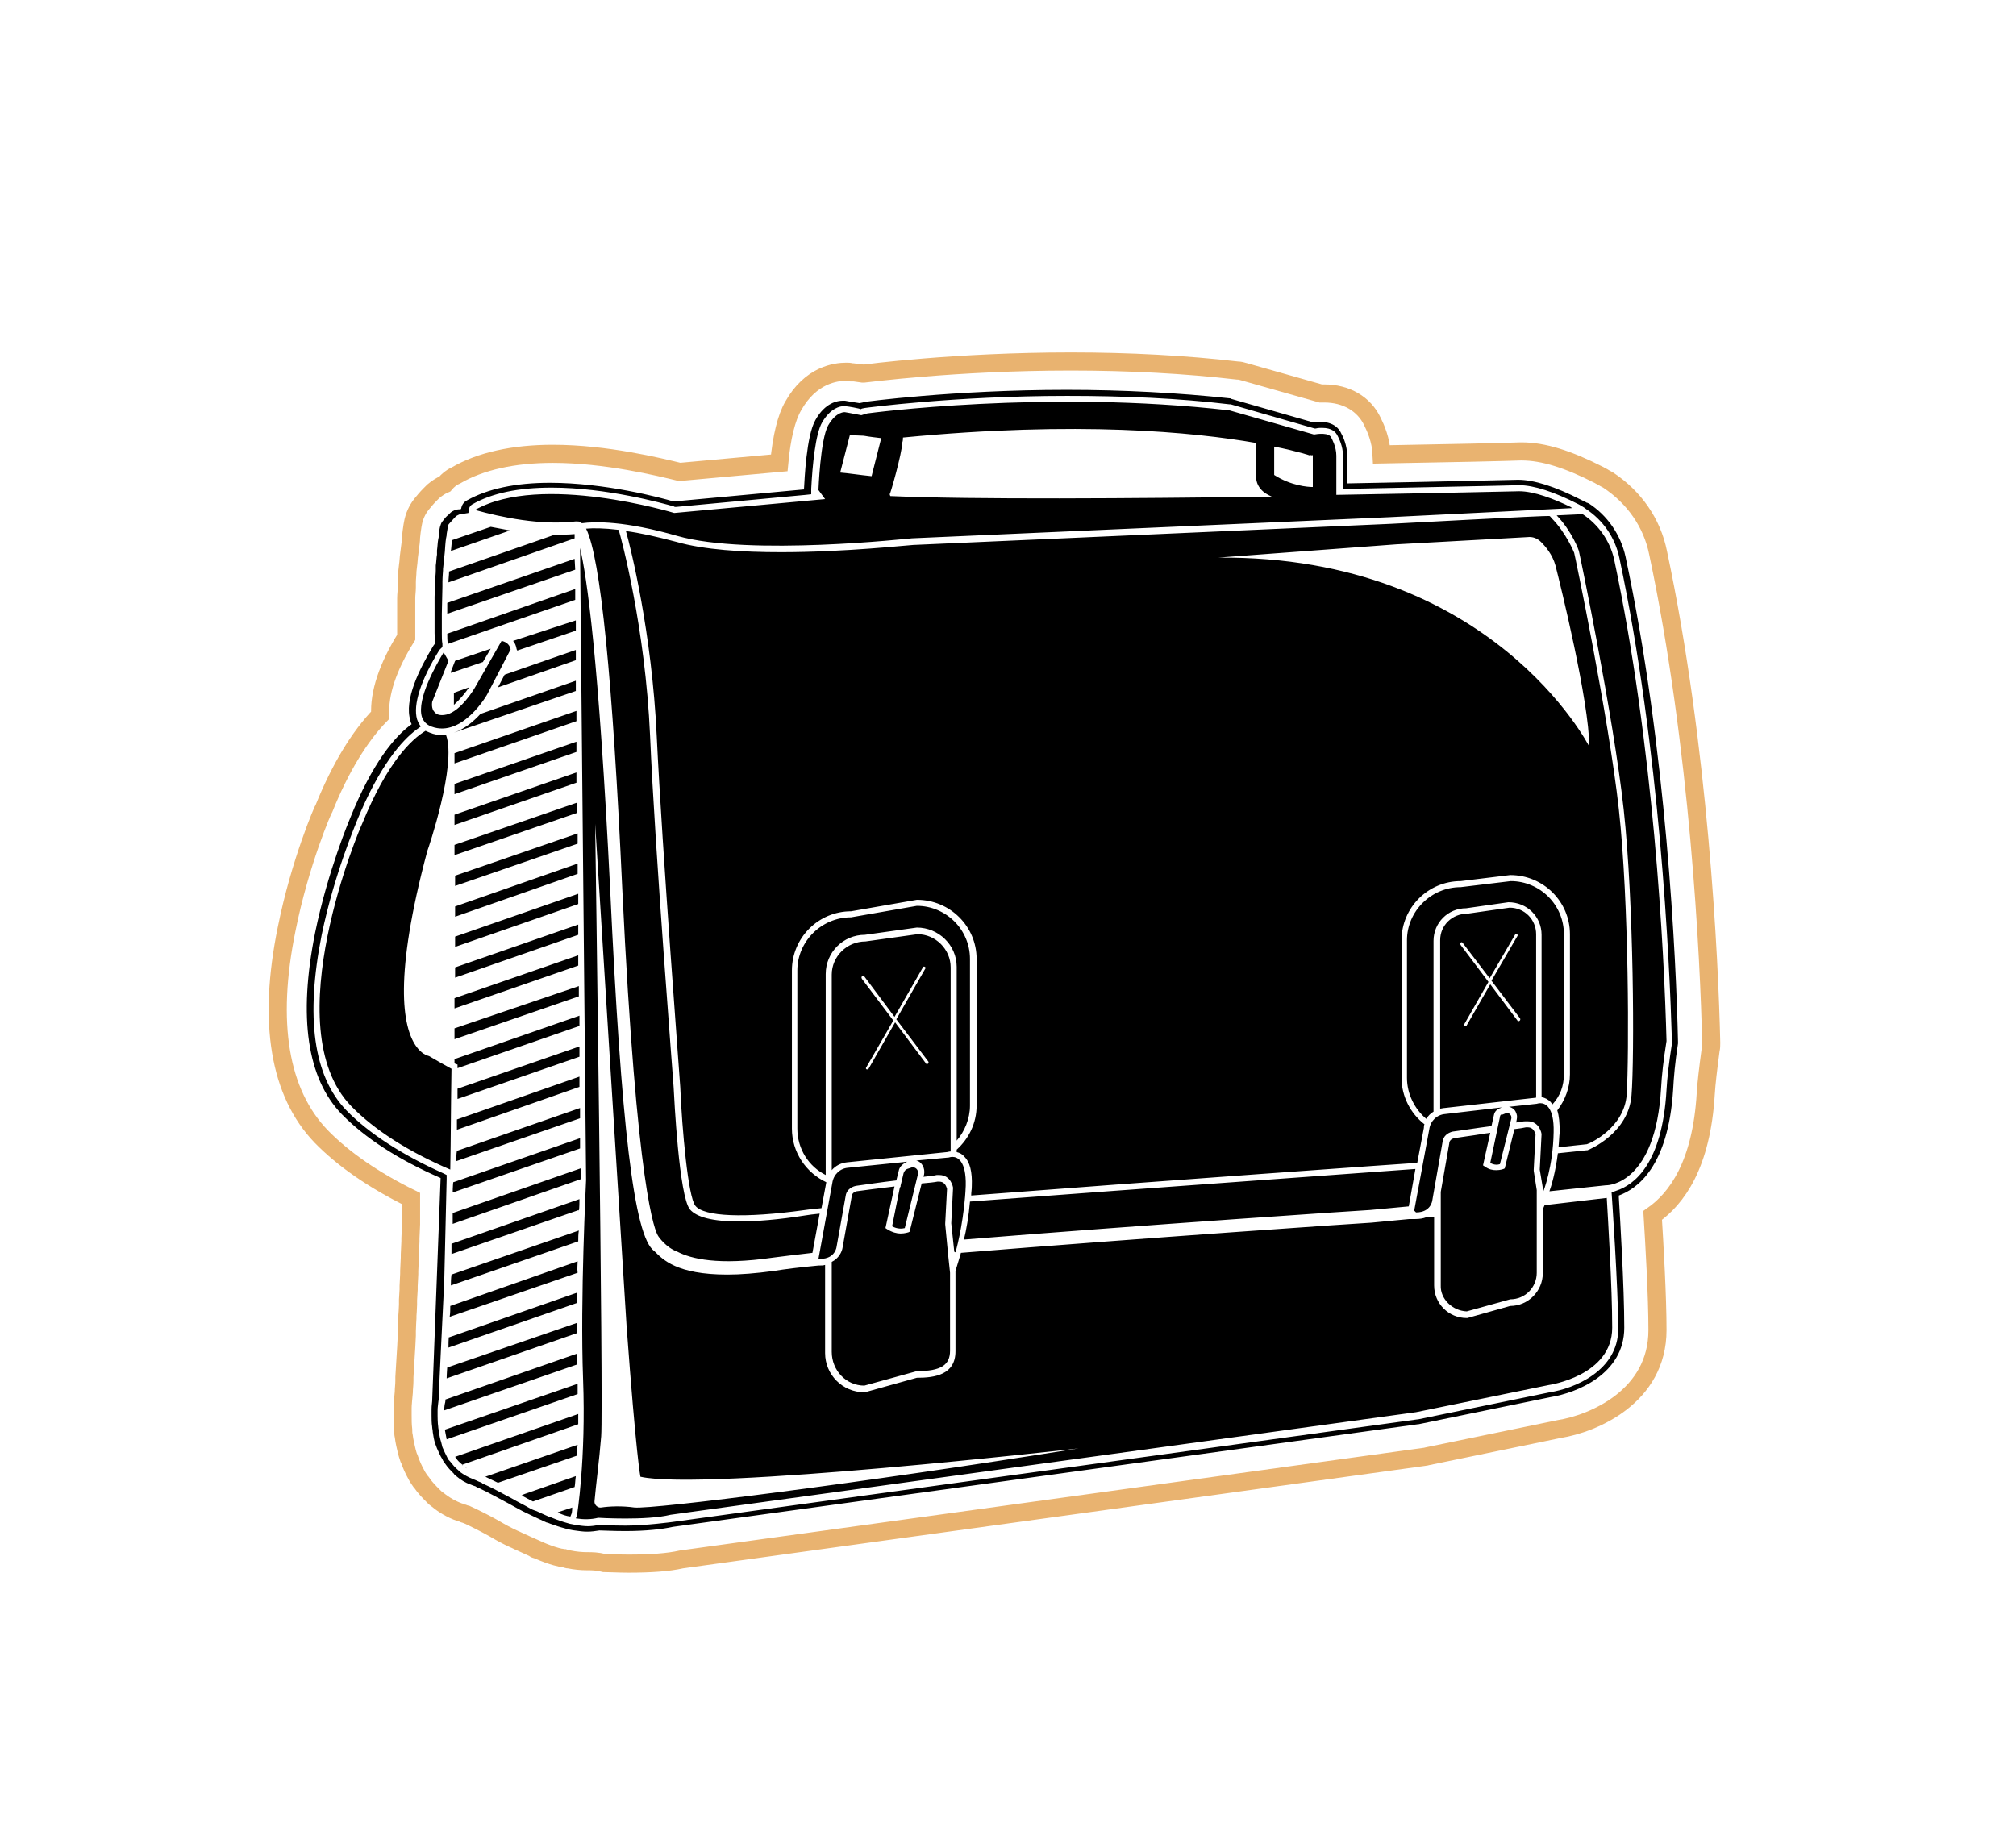 <svg version="1.1" id="brief" xmlns="http://www.w3.org/2000/svg" x="0px" y="0px" viewBox="0 0 334 302.7"><path fill="none" d="M97.3,258.7c-1,0-2-0.1-3-0.3c-0.3,0-0.5-0.1-0.8-0.2c-0.2,0-0.5-0.1-0.7-0.1c-0.9-0.2-1.8-0.5-2.8-0.9c-0.5-0.2-0.9-0.4-1.3-0.5c0,0-0.1,0-0.1-0.1c-0.7-0.3-1.5-0.7-2.4-1.1c-0.1,0-0.8-0.4-1.1-0.5c-1.1-0.5-2.2-1.1-3.2-1.7c-1.6-0.9-3.2-1.7-4.5-2.3c-0.1,0-0.2-0.1-0.3-0.1c-0.1,0-0.3-0.1-0.3-0.1c-0.2-0.1-0.4-0.2-0.6-0.2c-1.4-0.5-2.6-1.2-3.7-2.1c-0.1-0.1-0.3-0.2-0.4-0.3c-0.1-0.1-0.2-0.2-0.3-0.3c-0.7-0.7-1.4-1.4-2-2.3c0,0-0.1-0.1-0.1-0.1c-0.2-0.3-0.5-0.7-0.7-1.1c-0.5-0.9-0.9-1.8-1.2-2.7c0,0,0-0.1-0.1-0.2c-0.1-0.3-0.2-0.6-0.3-1c-0.2-0.8-0.4-1.7-0.5-2.5c-0.1-0.4-0.1-0.8-0.1-1.1c-0.1-0.8-0.1-1.6-0.1-2.4c0-0.5,0-0.9,0-1.2c0-0.7,0.1-1.2,0.1-1.5l0.1-1.1c0-0.6,0.1-1.2,0.1-1.9c0-0.1,0-0.2,0-0.3c0-0.1,0-0.2,0-0.3c0.1-2.1,0.3-4.4,0.4-6.9c0-0.2,0-0.5,0-0.7c0-0.6,0.1-2.2,0.1-2.2c0-0.1,0-0.2,0-0.2c0-0.1,0-0.2,0-0.2s0.1-1.3,0.1-1.8l0,0c0-0.1,0-0.2,0-0.4c0-0.1,0-0.3,0-0.4l0.1-1.7c0-0.1,0-0.2,0-0.3c0-0.1,0-0.2,0-0.3l0.1-2c0-0.1,0-0.2,0-0.2c0-0.1,0-0.2,0-0.3l0.1-2.2c0-0.1,0-0.1,0-0.2c0-0.1,0-0.2,0-0.3l0.1-2.2c0-0.1,0-0.2,0-0.2c0-0.1,0-0.2,0-0.3c0,0,0.1-2.2,0.1-2.3c0-0.1,0-0.2,0-0.2l0-2.2c0-0.1,0-0.1,0-0.2c0-0.2,0-0.7,0-1.7c-6.1-3-11.2-6.5-14.9-10.3c-6.9-7.2-8.9-18.8-5.7-34.4c2.2-11,6.1-20,6.2-20c2.7-6.7,5.9-11.9,9.3-15.4c-0.2-3.6,1.2-7.9,4.3-12.9c0-0.2,0-1,0-1c0-0.6,0-1.2,0-1.9l0-0.8c0-0.7,0-1.3,0-1.9c0,0,0-0.8,0-0.9c0-0.6,0.1-1.2,0.1-1.8l0-0.8c0-0.7,0.1-1.3,0.1-1.9l0.1-0.9c0.1-0.6,0.1-1.3,0.2-1.9l0.1-0.8c0.1-0.8,0.2-1.4,0.2-2l0.1-0.9c0.1-0.8,0.2-1.3,0.2-1.3c0.2-1.2,0.7-2.3,1.4-3.2c0.4-0.5,0.9-1.1,1.4-1.6c0.2-0.2,0.4-0.4,0.6-0.6c0.6-0.5,1.2-0.9,1.9-1.2c0.5-0.6,1.1-1.1,1.8-1.4c4.1-2.4,9.6-3.6,16.1-3.6c8.8,0,17.7,2.2,21,3l16.5-1.5c0.4-4.3,1.2-7.5,2.3-9.4c2.9-5.2,7.1-5.7,8.8-5.7c0.3,0,0.6,0,0.9,0.1c0.1,0,0.2,0,0.3,0c0.1,0,0.7,0.1,1.5,0.2c0.1,0,0.2,0,0.3,0c0.1,0,15-2,34.2-2c9.7,0,19,0.5,27.6,1.5c0.4,0,0.8,0.1,1.1,0.2l12.7,3.6c0.2,0,0.4,0,0.6,0c3.6,0,6.6,1.7,8,4.7c0.5,1,1.4,3,1.5,5.4c11.5-0.2,20.4-0.4,23-0.5c0,0,0.2,0,0.2,0c3.6,0,7.7,1.3,12.8,3.9c0.3,0.2,0.6,0.3,0.9,0.5c0,0,0.1,0.1,0.2,0.1c0.2,0.1,0.3,0.2,0.5,0.3c4.2,2.8,7.2,7,8.2,12c6.8,32,8.5,67.4,8.8,81.2c0,0.4,0,0.8-0.1,1.2c-0.4,3-0.7,5.5-0.8,7.2c-0.7,11.8-4.8,17.4-8.8,20.2c0.3,4.8,0.8,13.4,0.8,19c0,11-10.6,15.5-16.3,16.4l-21.8,4.5c-0.1,0-0.3,0.1-0.5,0.1l-123.1,17c-2.2,0.5-5.1,0.7-8.8,0.7c-1.7,0-3.1-0.1-4-0.1C98.9,258.7,98.1,258.7,97.3,258.7z" class="case-outline case-outline-move" stroke-width="3" stroke="#e9b370"></path> <path id="briefcase" d="M95.8,205.7C95.8,205.7,95.8,205.7,95.8,205.7L74.7,213c0,0.1,0,0.1,0,0.2c0-0.6,0-1.3,0.1-2l21.1-7.3C95.8,204.5,95.8,205.1,95.8,205.7z M96,198.7C96,198.7,96,198.7,96,198.7l-21.2,7.4c0-0.1,0,1.2,0,1.9c0-0.1,0-0.1,0-0.2l21.1-7.3c0,0.1,0,0.2,0,0.3C96,200,96,199.3,96,198.7z M74.3,223.3l21.3-7.4c0-0.6,0-1.2,0-1.7l-21.2,7.4C74.3,221.3,74.3,223.3,74.3,223.3z M95.7,209C95.7,209,95.7,209,95.7,209l-21.1,7.4c0,0.6,0,1.2-0.1,1.8l21.2-7.3c0,0,0,0,0,0C95.6,210.2,95.7,209.6,95.7,209z M243,217.3l7.2-2c2.5,0,4.4-2,4.4-4.4v-13.7l-0.5-3.2l0-0.1l0-0.1l0.3-5.8c-0.1-0.3-0.3-1.2-1.3-1.2c-0.1,0-0.2,0-0.3,0c-0.4,0.1-1.1,0.2-1.9,0.3l-1.6,6.5l-0.2,0.1c0,0-0.5,0.2-1.2,0.2c-0.6,0-1.2-0.1-1.9-0.6l-0.3-0.2l1.2-5.4c-0.4,0.1-0.9,0.1-1.3,0.2c-1.8,0.3-3.5,0.5-4.7,0.7c-0.4,0.1-0.8,0.4-0.8,0.9l-1.4,8v15.5C238.6,215.2,240.6,217.2,243,217.3z M259.1,178v-23.2c0-4.9-4-8.8-8.8-8.8L242,147c-4.9,0-8.9,4-8.9,8.8v22.8c0,2.7,1.3,5.2,3.2,6.8c0.3-0.5,0.7-0.9,1.2-1.2v-28.3c0-3,2.4-5.4,5.4-5.4l7-1h0c3.1,0,5.5,2.4,5.5,5.4v26.9c0.6,0.1,1.1,0.4,1.5,0.8c0.1,0.1,0.2,0.3,0.3,0.4C258.5,181.6,259.1,179.9,259.1,178z M82.5,113.9l12.9-4.5l0-1.7l-11.8,4.1L82.5,113.9z M85.7,107.8l9.7-3.3l0-1.7L85,106.2c0.3,0.3,0.5,0.8,0.6,1.4L85.7,107.8z M248.5,185.1l-1.6,7.6c0.7,0.4,1.3,0.3,1.6,0.2l1.9-7.6c0-0.2,0-0.3-0.1-0.5c-0.2-0.3-0.5-0.5-0.9-0.3l-0.5,0.2C248.7,184.6,248.5,184.8,248.5,185.1z M95.3,97.6L74.1,105c0,0.6,0,1.1,0.1,1.7l21.1-7.3L95.3,97.6z M77.7,113.9l-2.5,0.9c0,0.5,0,1.2,0,2C76.2,115.9,77.2,114.7,77.7,113.9z M81.3,107.5l-5.9,2l-0.7,1.8c0,0.1,0,0.1,0,0.2l5.3-1.8L81.3,107.5z M96.2,193.6L75,201c0-0.2,0,1,0,1.8l21.2-7.4L96.2,193.6z M75,197.6l21.1-7.3l0-1.7l-21,7.3C75.1,195.6,75,196.8,75,197.6z M74.1,105L74.1,105C74.1,104.8,74.1,104.8,74.1,105z M138.6,206.6l1.5-8.4c0.1-0.9,0.8-1.5,1.7-1.7c1.5-0.2,4.1-0.6,6.7-0.9l0.4-1.6c0.1-0.6,0.6-1.1,1.2-1.4l0.2-0.1l-9.8,1c-1.3,0.1-2.4,1.1-2.6,2.5l-2.3,12.6c0.1,0,0.2,0,0.3,0C138.4,208.6,138.6,206.6,138.6,206.6z M158.1,207.4c0.1,0.1,0.1,0.1,0.2,0.1c0.4-1.3,1.5-6,1.7-11c0.1-4.2-1.4-4.8-2.2-4.8c-0.3,0-0.6,0.1-0.6,0.1l-5.4,0.5c0.5,0.1,0.9,0.5,1.1,0.9c0.2,0.4,0.3,0.9,0.2,1.4l-0.1,0.4c1-0.1,1.8-0.2,2.2-0.3c0.2,0,0.3,0,0.4,0c2,0,2.3,2.1,2.3,2.1l-0.3,5.9L158.1,207.4z M122.4,202.4c-4.3,0-7-0.7-8.1-2c-1.8-2.2-2.6-18.4-2.7-20.3c0-0.4-3.1-39.3-3.9-58.2c-0.8-18-4.8-32.8-5.2-34.1c-2.5-0.3-4.2-0.3-5.4-0.2c2.4,4.8,4.4,24.9,6,59.8c2.4,50,5.4,56.7,6,57.5c0,0,1.2,1.8,3.1,2.5c2.3,1.2,6.8,2.3,15.8,1c1.6-0.2,3.9-0.5,6.6-0.8l1.2-6.5c-1,0.1-1.8,0.2-2.4,0.3C129,202.1,125.3,202.4,122.4,202.4z M255.7,197.4c0,0,1.6-4,1.7-9.8c0.1-4.2-1.4-4.8-2.2-4.8c-0.3,0-0.6,0.1-0.6,0.1l-4.6,0.5c0.5,0.1,0.9,0.4,1.1,0.8c0.2,0.4,0.3,0.8,0.2,1.2l-0.1,0.6c0.6-0.1,1.2-0.2,1.5-0.2c0.2,0,0.3,0,0.4,0c2,0,2.3,2.1,2.3,2.1l-0.3,5.9L255.7,197.4z M78.7,84.5c10.9-6.2,33,0.5,33,0.5l25-2.3l-1.1-1.5c0,0,0.3-8.3,1.6-10.7c1.4-2.4,2.8-2.2,2.8-2.2s1.2,0.2,2.7,0.5l1-0.3c0,0,29.5-4,60-0.5l14,4l0,0c0.5-0.1,2.6-0.4,2.9,0.6c0,0,0.8,1.4,0.8,2.9v6.5c17.2-0.3,30.3-0.6,30.3-0.6c2.5,0,5.8,1.3,8.5,2.6c0.3,0.2,0.2,0.2,0.2,0.2l-30.2,1.5l-79.1,3.5c-0.3,0-27,3-38.9-0.4c-8.7-2.5-13.6-2.4-15.8-2.1c-0.1-0.1-0.2-0.1-0.2-0.2c-0.3-0.1-0.5-0.1-0.8-0.1C89.6,87.1,83,85.7,78.7,84.5z M211.1,78.7c2.8,1.8,5.6,2,6.4,2v-5.3c0,0-0.1,0.1-0.4,0l0,0.1c0,0-2-0.7-6-1.5V78.7z M147.4,81.9l0.1,0.3c13.5,0.6,40.2,0.4,63.2,0.1c-0.2-0.1-0.4-0.2-0.6-0.3c-2.3-1.2-2-3.3-2-3.3v-5.3c-10.3-1.8-29.5-3.7-58.5-0.9c0,0,0,0,0,0c0,0.2,0,0.5-0.1,0.8C149.4,75.3,147.5,81.9,147.4,81.9L147.4,81.9z M139.2,78.3c1.3,0.1,3.2,0.4,5.2,0.6l1.6-6.3c-0.8-0.1-1.8-0.2-2.9-0.4l-2.3-0.1L139.2,78.3z M160.7,183.2v-24.3c0-4.9-4-8.8-8.8-8.8l-10.9,1.9c-4.9,0-8.9,4-8.9,8.8V187c0,3.4,1.9,6.3,4.7,7.7v-33.3c0-3.6,2.9-6.5,6.5-6.5l8.6-1.2h0c3.6,0,6.6,2.9,6.6,6.5V189C159.8,187.5,160.7,185.4,160.7,183.2z M258.2,190.1c0.1-0.8,0.1-1.6,0.2-2.5c0-1.5-0.1-2.7-0.4-3.6c1.3-1.7,2.1-3.8,2.1-6v-23.2c0-5.4-4.4-9.8-9.9-9.8h0L242,146c-5.4,0-9.8,4.4-9.8,9.8v22.8c0,3.1,1.5,5.9,3.8,7.7c-0.1,0.2-0.1,0.4-0.1,0.6l-1.1,5.8l-0.2,0c-0.4,0-43.9,3.1-73.7,5.4c0-0.5,0.1-1,0.1-1.5c0.1-2.4-0.3-4.1-1.3-5c-0.3-0.4-0.8-0.6-1.2-0.7v-0.4c2-1.8,3.3-4.4,3.3-7.3v-24.3c0-5.4-4.4-9.8-9.9-9.8h0l-10.9,1.9c-5.4,0-9.8,4.4-9.8,9.8V187c0,3.9,2.3,7.3,5.7,8.9c0,0,0,0,0,0l-0.8,4.3c-1.2,0.1-2.1,0.2-2.7,0.3c-10.1,1.4-16.8,1.1-18.2-0.7c-1.2-1.5-2.2-12.6-2.5-19.7c0-0.4-3-39.3-3.9-58.2c-0.8-17-4.3-31.1-5.1-33.9c2.3,0.3,5,0.9,8.4,1.8c4.5,1.3,10.9,1.7,17.3,1.7c10.7,0,21.3-1.2,21.9-1.2l79.1-3.5c0,0,26.1-1.4,26.3-1.3c0.2,0.1,0.3,0.3,0.3,0.3c2.5,2.5,3.8,5.8,3.8,5.8c0,0,0,0,0,0c0.1,0.3,5.7,27.1,7.4,42.5c1.7,15.4,1.7,41,1.3,47.3c-0.4,5.4-5.9,8-6.6,8.2L258.2,190.1z M263.3,123.7c0-7.4-4.8-26.9-5.6-30c-0.5-1.8-1.6-3.1-2.4-3.9c-0.6-0.6-1.4-0.9-2.2-0.8l-21.8,1.2l-29.5,2.2C247.2,92,263.3,123.7,263.3,123.7z M143.2,229.6l8.7-2.4c4,0,5.5-1,5.5-3.4v-12.9l-0.3-2.8l-0.5-5.2l0-0.1l0-0.1l0.3-5.7c-0.1-0.3-0.3-1.2-1.3-1.2c-0.1,0-0.2,0-0.3,0c-0.5,0.1-1.4,0.2-2.6,0.3l-2,8l-0.2,0.1c0,0-0.6,0.2-1.3,0.2c-0.6,0-1.4-0.2-2.2-0.7l-0.3-0.2l1.5-6.9c-2.5,0.3-4.9,0.6-6.3,0.8c-0.4,0.1-0.8,0.4-0.8,0.9l-1.5,8.4c-0.1,0.7-0.6,1.8-1.8,2.4v14.9C137.8,227.1,140.2,229.6,143.2,229.6z M254.4,181.9l-15.1,1.7c-0.2,0-0.5,0.1-0.7,0.1v-27.9c0-2.5,2-4.4,4.5-4.4l7-1c2.5,0,4.4,2,4.4,4.4v27C254.5,181.9,254.5,181.9,254.4,181.9z M251.8,168.7l-4.7-6.2l4.3-7.4c0.1-0.1,0-0.3-0.1-0.3c-0.1-0.1-0.3,0-0.3,0.1l-4.2,7.2l-4.5-5.9c-0.1-0.1-0.2-0.1-0.3,0c-0.1,0.1-0.1,0.2,0,0.4l4.6,6.1l-4,7c-0.1,0.1,0,0.3,0.1,0.3c0,0,0.1,0,0.1,0c0.1,0,0.2,0,0.2-0.1l3.9-6.8l4.5,6c0,0.1,0.1,0.1,0.2,0.1c0.1,0,0.1,0,0.2-0.1C251.9,169,251.9,168.8,251.8,168.7z M233.4,199.9l1.1-6.2c-2.5,0.2-44.7,3.2-73.8,5.4c-0.2,2.4-0.6,4.7-1,6.3c29.4-2.4,66.8-4.9,67.3-4.9L233.4,199.9z M237.3,198.9l1.7-9.7c0.1-0.9,0.8-1.5,1.7-1.7c1.6-0.2,4-0.6,6.4-0.9l0.4-1.8c0.1-0.6,0.5-1,1.1-1.2l0.2-0.1l-9.4,1.1c-1.3,0.1-2.4,1.1-2.6,2.5l-2.5,13.5c0.1,0.1,0.2,0.2,0.3,0.3C237.1,200.9,237.3,198.9,237.3,198.9z M156.9,190.9l-16.6,1.7c-1,0.1-1.9,0.6-2.5,1.3v-32.4c0-3,2.5-5.5,5.6-5.5l8.6-1.2c3,0,5.5,2.5,5.5,5.5v30.5C157.2,190.8,157,190.9,156.9,190.9z M153.8,175.9l-5.3-7l4.8-8.4c0.1-0.1,0-0.3-0.1-0.3c-0.1-0.1-0.3,0-0.3,0.1l-4.7,8.2l-5-6.7c-0.1-0.1-0.2-0.1-0.4,0c-0.1,0.1-0.1,0.2,0,0.4l5.2,6.9l-4.5,7.8c-0.1,0.1,0,0.3,0.1,0.3c0,0,0.1,0,0.1,0c0.1,0,0.2,0,0.2-0.1l4.4-7.7l5.1,6.8c0,0.1,0.1,0.1,0.2,0.1c0.1,0,0.1,0,0.2-0.1C153.8,176.1,153.9,176,153.8,175.9z M147.8,203.2c0.9,0.5,1.7,0.4,2.1,0.3l2.2-9c0.1-0.2,0-0.4-0.1-0.6c-0.2-0.4-0.7-0.6-1.1-0.4l-0.6,0.2c-0.3,0.1-0.5,0.4-0.6,0.7l-0.5,2.1c0,0.1,0,0.1,0,0.2c0,0-0.1,0-0.1,0L147.8,203.2z M90.6,252.1L90.6,252.1C90.6,252.1,90.6,252.1,90.6,252.1L90.6,252.1z M73.5,233.7C73.6,233.7,73.6,233.7,73.5,233.7L73.5,233.7C73.6,233.7,73.6,233.7,73.5,233.7z M95.6,224.3l-21.8,7.6c0,0.1,0,0.4-0.1,0.7c0,0-0.1,0.4-0.1,1.1l22-7.6C95.6,226.1,95.6,225,95.6,224.3z M73.7,231.8L73.7,231.8C73.7,231.8,73.7,231.8,73.7,231.8z M74,228.4l21.6-7.5c0,0.1,0-1,0-1.7l-21.5,7.4c0-0.1-0.1,1.1-0.1,1.9c0,0,0,0,0,0C74,228.5,74,228.5,74,228.4z M95.7,229.3l-22,7.6c0.1,0.5,0.2,1.1,0.3,1.6l21.7-7.5C95.7,230.5,95.7,229.9,95.7,229.3z M74.8,177.1c-1.3-0.7-2.5-1.4-3.7-2.1c-0.4-0.1-1.3-0.4-2.2-1.7c-2.2-3.2-3.7-11.4,1.9-32.3c0.1-0.2,4.9-14.3,3.1-19.2c-0.2,0-0.4,0-0.6,0c-0.7,0-1.4-0.1-2.1-0.4c-0.2-0.1-0.5-0.2-0.7-0.3c-2.3,1.4-6.3,5.1-10.5,15.4c-0.2,0.3-14.5,33.7-1.8,46.8c3.8,3.9,9.4,7.5,16.4,10.5C74.7,188.6,74.7,183,74.8,177.1z M95.2,92.6l-21.1,7.3c0,0.6,0,1.2,0,1.8l21.2-7.3L95.2,92.6z M77.3,243.3L77.3,243.3c-0.1,0-0.1-0.1-0.2-0.1C77.2,243.2,77.2,243.2,77.3,243.3z M71.5,120.4c5.1,1.9,9.3-5.4,9.3-5.5l3.8-7.3c-0.2-1-1-1.3-1.5-1.4l-4.4,7.7c-0.1,0.2-2.3,3.9-4.7,4.5c-0.9,0.2-1.6,0.1-2-0.4c-0.6-0.6-0.4-1.6-0.4-1.7l2.7-6.8l-0.8-1.4c-1.2,2-4.5,7.7-3.6,10.7C70.2,119.6,70.7,120.1,71.5,120.4z M95.8,234.3l-20.4,7.1c0.3,0.5,0.7,0.9,1.2,1.3l19.2-6.7C95.8,235.5,95.8,234.9,95.8,234.3z M86.4,247.8c0.6,0.3,1.3,0.7,1.9,1l6.9-2.4c0.1-0.5,0.1-1.2,0.2-1.8l-8.6,3C86.6,247.7,86.5,247.8,86.4,247.8z M262.2,85.2l-4.3,0.2c2.5,2.6,3.7,5.8,3.7,6c0.1,0.3,5.7,27.2,7.4,42.7c1.7,15.5,1.8,41.2,1.3,47.4c-0.5,6.3-7,9-7.3,9.1l-0.1,0l-4.8,0.5c-0.4,3.2-1.1,5.5-1.4,6.3l9.4-1c0,0,0.1,0,0.1,0c0.3,0,8.1-0.3,9-16.1c0.1-2,0.4-4.7,0.9-7.8c-0.4-15-2.1-48.9-8.7-79.9C266.7,89.6,264.8,86.9,262.2,85.2z M266.2,198.5c0.2,3.4,0.9,14.8,0.9,21.5c0,8-10.5,9.5-10.5,9.5l-22,4.5l-123.5,17c-4,1-12,0.5-12,0.5c-1.2,0.3-2.4,0.3-3.7,0.1l0.2-0.5c0-0.1,1.5-9.2,1-22.6c-0.5-13.3,0.5-32.8,0.5-33l-1-104.7c1.1,4.6,3.1,18.1,5,56.8c1.8,38.4,3.9,57.4,7.3,59.7c1.4,1.4,3.7,3.9,12.1,3.9c2.2,0,4.7-0.2,7.7-0.6c1.8-0.3,4.3-0.6,7.4-0.9c0,0,0,0,0.1,0c0.4,0,0.7,0,1-0.1l0,14.6c0,3.6,2.9,6.5,6.5,6.5h0.1l8.6-2.4c3,0,6.4-0.5,6.4-4.4v-13.3l0.7-2.3c0,0,0.1-0.3,0.2-0.7c29.4-2.4,67.4-5,68-5l6.3-0.6l0.6,0c0.1,0,0.3,0,0.4,0c0.7,0,1.3-0.1,1.8-0.3l1.3-0.1v11.4c0,3,2.4,5.4,5.4,5.4h0.1l7.1-2c3,0,5.4-2.5,5.4-5.4v-10.6l0.3-0.7L266.2,198.5C266.2,198.5,266.2,198.5,266.2,198.5z M178.7,240c0,0-62,7.1-72.6,4.7c0,0-0.7-3.3-2.3-25.1l-5.2-83.1c0,0,1.4,96.3,1,101.5c-0.3,3.8-0.9,8.4-1.1,10.7c-0.1,0.6,0.5,1.2,1.1,1.1c1.3-0.2,3.4-0.3,5.5,0C108.3,250.1,142.4,245.8,178.7,240z M278,172.6c0,0.1,0,0.2,0,0.3c-0.5,3.2-0.7,5.7-0.8,7.6c-0.8,12.9-6,16.5-9,17.6c0,0.1,0,0.2,0,0.3c0.2,3.4,0.9,14.8,0.9,21.6c0,7.7-7.9,10.8-12.2,11.5l-21.9,4.5c0,0-0.1,0-0.1,0l-123.4,17c-1.8,0.4-4.5,0.7-7.9,0.7c-2,0-3.7-0.1-4.3-0.1c-0.6,0.1-1.3,0.2-2,0.2c-0.7,0-1.4-0.1-2.1-0.2c-0.2,0-1-0.2-1.1-0.2c-0.7-0.2-1.5-0.4-2.3-0.7c0,0,0,0,0,0c0,0,0,0,0,0c-0.3-0.1-0.9-0.3-1.1-0.4l0,0c0,0-0.1,0-0.1,0c-0.7-0.3-3-1.4-3.2-1.5c0,0,0,0,0,0c-1.1-0.5-2.1-1.1-3.2-1.7c-1.7-0.9-3.3-1.8-4.8-2.5c-0.1,0-0.5-0.2-0.6-0.3c0,0,0,0,0,0c0,0,0,0,0,0c0,0,0,0,0,0c-0.3-0.1-0.6-0.2-0.8-0.3c-0.9-0.3-1.7-0.8-2.4-1.4c-0.1-0.1-0.4-0.3-0.4-0.4c-0.5-0.5-1-1-1.4-1.6c0,0,0,0,0,0c-0.2-0.3-0.4-0.5-0.5-0.8c0,0,0,0,0,0c-0.4-0.6-0.6-1.2-0.9-1.8c0,0,0,0,0,0c-0.1-0.3-0.2-0.5-0.3-0.8l0,0c0,0,0,0,0,0c-0.2-0.6-0.3-1.2-0.4-1.9c0,0,0,0,0,0c0-0.3-0.1-0.6-0.1-0.9c0,0,0,0,0,0c-0.1-0.6-0.1-1.2-0.1-1.9c0,0,0,0,0-0.1c0-0.3,0-0.6,0-0.9c0-0.6,0.1-1.1,0.1-1.3l1.4-37c-6.9-3-12.5-6.6-16.4-10.6c-5.7-5.9-7.2-16-4.4-30c2.1-10.3,5.8-19,5.8-19c3.7-9.2,7.4-13.6,10.2-15.6c-0.1-0.2-0.2-0.4-0.2-0.6c-1.1-3.4,1.5-8.6,3.8-12.4c0.1-0.1,0.2-0.3,0.3-0.4c0-0.6-0.1-1.1-0.1-1.7c0,0,0,0,0,0l0-0.3c0,0,0,0,0,0l0-0.2c0-0.1,0-0.1,0-0.2c0-0.1,0-0.1,0-0.2c0-0.6,0-1.2,0-1.8c0,0,0,0,0,0c0,0,0,0,0-0.1l0-0.6l0,0c0,0,0-0.1,0-0.1c0-0.6,0-1.2,0-1.8c0,0,0-0.1,0-0.1c0,0,0-0.1,0-0.1l0-0.3c0,0,0-0.1,0-0.1c0,0,0-0.1,0-0.1c0-0.6,0.1-1.2,0.1-1.8c0,0,0,0,0-0.1c0,0,0,0,0-0.1l0-0.6c0,0,0,0,0,0c0,0,0,0,0,0c0-0.6,0.1-1.2,0.1-1.8c0,0,0,0,0,0c0,0,0,0,0,0l0-0.2c0,0,0,0,0,0l0-0.4c0,0,0-0.1,0-0.1c0,0,0-0.1,0-0.1c0.1-0.6,0.1-1.3,0.2-1.8c0,0,0,0,0,0c0,0,0,0,0,0l0-0.4c0,0,0,0,0,0l0-0.3c0,0,0,0,0,0c0,0,0,0,0,0c0.1-0.7,0.1-1.3,0.2-1.8c0,0,0,0,0,0l0.1-0.5v0l0,0c0,0,0,0,0,0l0-0.2c0,0,0,0,0,0c0,0,0,0,0,0c0,0,0,0,0-0.1c0,0,0,0,0-0.1c0.1-0.8,0.2-1.2,0.2-1.2c0.1-0.3,0.2-0.7,0.4-0.9c0.3-0.4,0.6-0.8,1-1.1c0,0,0,0,0,0c0.1-0.1,0.2-0.2,0.3-0.3l0.1-0.1c0.4-0.3,0.9-0.5,1.3-0.5c0.1,0,0.1,0,0.2,0c0.1,0,0.1,0,0.2-0.1c0.1-0.6,0.4-1.1,1-1.4c3.4-1.9,8-2.9,13.7-2.9c9.2,0,18.5,2.5,20.5,3.1l21.6-2c0.1-1.7,0.4-8.9,1.9-11.5c1.6-2.9,3.7-3.2,4.5-3.2c0.3,0,0.4,0,0.4,0c0,0,0,0,0,0c0,0,1,0.2,2.4,0.4l0.5-0.1c0.1,0,0.2-0.1,0.3-0.1c0.1,0,14.6-2,33.5-2c9.5,0,18.6,0.5,27,1.4c0.1,0,0.2,0,0.3,0.1l13.6,3.9c0.3,0,0.7-0.1,1.1-0.1c2.3,0,3.2,1.2,3.5,1.9c0.3,0.5,1,2,1,3.8v4.5c16-0.3,28.1-0.6,28.3-0.6c2.6,0,6.1,1.1,10.4,3.3c0.2,0.1,0.4,0.2,0.6,0.3l0.2,0.1c0.1,0,0.1,0.1,0.2,0.1c0.1,0,0.2,0.1,0.3,0.1c3.1,2,5.3,5.2,6.1,8.8C276.1,124,277.7,159,278,172.6z M277,172.6c-0.4-13.6-2-48.5-8.7-80.1c-0.7-3.4-2.7-6.3-5.6-8.2c0,0-0.1-0.1-0.1-0.1c0,0-0.8-0.5-1-0.6c-4.1-2.1-7.5-3.2-9.9-3.2l-0.1,0c-3.1,0.1-14.2,0.3-28.1,0.6l-1,0v-1v-4.5c0-1.6-0.7-2.9-0.9-3.3l0,0l0,0c-0.3-0.6-0.9-1.3-2.6-1.3c-0.3,0-0.6,0-1,0.1l-0.2,0L203.9,67c-0.1,0-0.1,0-0.2,0c-8.3-1-17.4-1.4-26.9-1.4c-18.8,0-33.5,2-33.5,2l-0.5,0.1l-0.2,0.1l-0.3-0.1c-1.3-0.3-2.3-0.4-2.3-0.4c0,0-0.2,0-0.2,0c-0.6,0-2.2,0.3-3.6,2.7c-1.1,1.9-1.6,7.1-1.8,11l0,0.9l-0.9,0.1L112,84l-0.2,0l-0.2-0.1c-1.8-0.5-11.1-3.1-20.2-3.1c-5.5,0-9.9,0.9-13.2,2.8c-0.3,0.2-0.4,0.4-0.5,0.7L77.6,85l-1.2,0.2c0,0-0.1,0-0.1,0c-0.2,0-0.7,0.3-0.7,0.3c-0.1,0.1-0.2,0.2-0.3,0.3c-0.3,0.3-0.6,0.7-0.9,1c-0.1,0.1-0.2,0.3-0.2,0.5c0,0-0.2,1.2-0.2,1.2h0l0,0.2l-0.1,0.5c-0.1,0.5-0.2,2.2-0.2,2.2l-0.3,2.9l0,0.2c0,0-0.1,1.2-0.1,1.9l0,0.8c0,0.6-0.1,4.5-0.1,4.5l0,3.3c0,0.6,0,1.2,0.1,1.7l0,0.5c0,0-0.4,0.4-0.5,0.5c-3.1,5-4.4,9.1-3.7,11.5c0.1,0.2,0.1,0.3,0.2,0.5l0.4,0.7l-0.7,0.5c-2.4,1.8-6.1,5.9-9.9,15.2c0,0.1-3.7,8.6-5.8,18.8c-2.7,13.6-1.4,23.4,4.1,29.1c3.7,3.8,9.3,7.4,16,10.4l0.6,0.3l0,0.7l-0.4,16.9c0,0-0.9,18.4-0.9,19l0,0.4l-0.1,0.8l0,0c0,0.2-0.1,0.6-0.1,1.2c0,0.3,0,0.5,0,0.9l0,0c0,0,0,1.2,0.1,1.8c0,0.3,0.1,0.5,0.1,0.8c0.1,0.6,0.2,1.2,0.4,1.8c0.1,0.3,0.1,0.5,0.2,0.8c0.2,0.5,0.5,1.1,0.8,1.7c0.1,0.3,0.3,0.5,0.5,0.7c0.4,0.5,0.8,1,1.3,1.4l0,0l0,0c0,0,0,0,0.1,0.1c0.1,0.1,0.2,0.1,0.2,0.2c0.7,0.5,1.4,0.9,2.2,1.2c0.3,0.1,0.9,0.4,0.9,0.4l0,0l0,0c0,0,0.6,0.2,0.6,0.3c1.6,0.7,3.2,1.6,4.9,2.5c1,0.6,2.1,1.1,3.1,1.7c0.2,0.1,0.4,0.2,0.7,0.3c0,0,0.3,0.1,0.3,0.1c0,0,1.5,0.7,2.2,1l0.1,0c0.3,0.1,0.7,0.3,1,0.4l0,0l0,0c0.8,0.3,1.5,0.5,2.2,0.7c0.1,0,1,0.2,1,0.2c0.7,0.1,1.4,0.2,2,0.2c0.6,0,1.3-0.1,1.8-0.2l0.1,0c0,0,2.4,0.1,4.4,0.1c3.3,0,7.7-0.6,7.7-0.6l123.4-17l0.1,0l21.9-4.5l0,0l0,0c3.9-0.6,11.3-3.5,11.3-10.5c0-6.8-1.1-22.6-1.1-22.6l0.8-0.3c2.8-0.9,7.6-4.3,8.3-16.7c0.1-1.9,0.4-4.5,0.9-7.7C277,172.7,277,172.7,277,172.6z M94.5,251.3l0.2-0.5c0,0,0.1-0.3,0.1-1l-2.4,0.8C93.1,251,93.8,251.2,94.5,251.3z M76.7,242.8C76.6,242.8,76.6,242.8,76.7,242.8l-0.1-0.1C76.6,242.8,76.6,242.8,76.7,242.8z M95.2,88.5c-1.1,0.1-2.2,0.1-3.3,0.1l-17.5,6.1c0,0.6-0.1,1.2-0.1,1.8l20.9-7.3L95.2,88.5z M95.7,239.4l-15.3,5.3c-0.1,0-0.1-0.1-0.2-0.1l2.3,1.1l13.1-4.5C95.6,240.6,95.6,240.1,95.7,239.4z M75.8,180.4c0,0.6,0,1.2,0,1.7l20.2-7l0-1.7L75.8,180.4z M75.3,175.5c0,0.2,0,0.4,0,0.7c0.1,0,0.1,0.1,0.2,0.1l0.3,0.1l0,0.3c0,0.1,0,0.2,0,0.3l20.2-7l0-1.7L75.3,175.5z M84.5,87.9c-1.1-0.2-2.2-0.4-3.2-0.6l-6.4,2.2c-0.1,0.5-0.1,1.1-0.2,1.8L84.5,87.9z M75.3,165.4c0,0.8,0,2,0,1.7l20.5-7.1l0-1.7L75.3,165.4z M95.8,153.2l-20.4,7.1c0,0.6,0,1.6,0,1.7l20.4-7.1L95.8,153.2z M75.4,162L75.4,162C75.4,162.1,75.4,162.1,75.4,162z M75.2,121.4L75.2,121.4l20.2-6.9l0-1.7l-15.8,5.5C78.5,119.5,77,120.8,75.2,121.4z M75.7,185.5c0,0.6,0,1.2,0,1.7l20.3-7.1l0-1.7L75.7,185.5z M75.6,192.4l20.5-7.1l0-1.7l-20.4,7.1C75.6,191.2,75.6,191.8,75.6,192.4z M75.3,170.4c0,0.6,0,1.2,0,1.9c0,0,0-0.1,0-0.1l20.6-7.1l0-1.7L75.3,170.4z M75.3,129.9c0,0,0,1.9,0,1.7l20.2-7l0-1.7L75.3,129.9z M75.3,124.8c0,0.1,0,0.2,0,0.3c0,0.5,0,1,0,1.5c0,0,0-0.1,0-0.1l20.2-7l0-1.7L75.3,124.8z M74.9,89.5L74.9,89.5C74.9,89.4,74.9,89.4,74.9,89.5C74.9,89.4,74.9,89.4,74.9,89.5z M75.3,135c0-0.1,0,1.8,0,1.7l20.2-7l0-1.7L75.3,135z M75.3,140c0-0.1,0,1.9,0,1.7l20.3-7l0-1.7L75.3,140z M75.4,155.2c0-0.1,0,1.9,0,1.7l20.4-7.1l0-1.7L75.4,155.2z M75.4,150.2c0-0.1,0,1,0,1.7l20.3-7.1l0-1.7L75.4,150.2z M75.4,145.1c0,0.6,0,1.2,0,1.7l20.3-7l0-1.7L75.4,145.1z"></path></svg>
